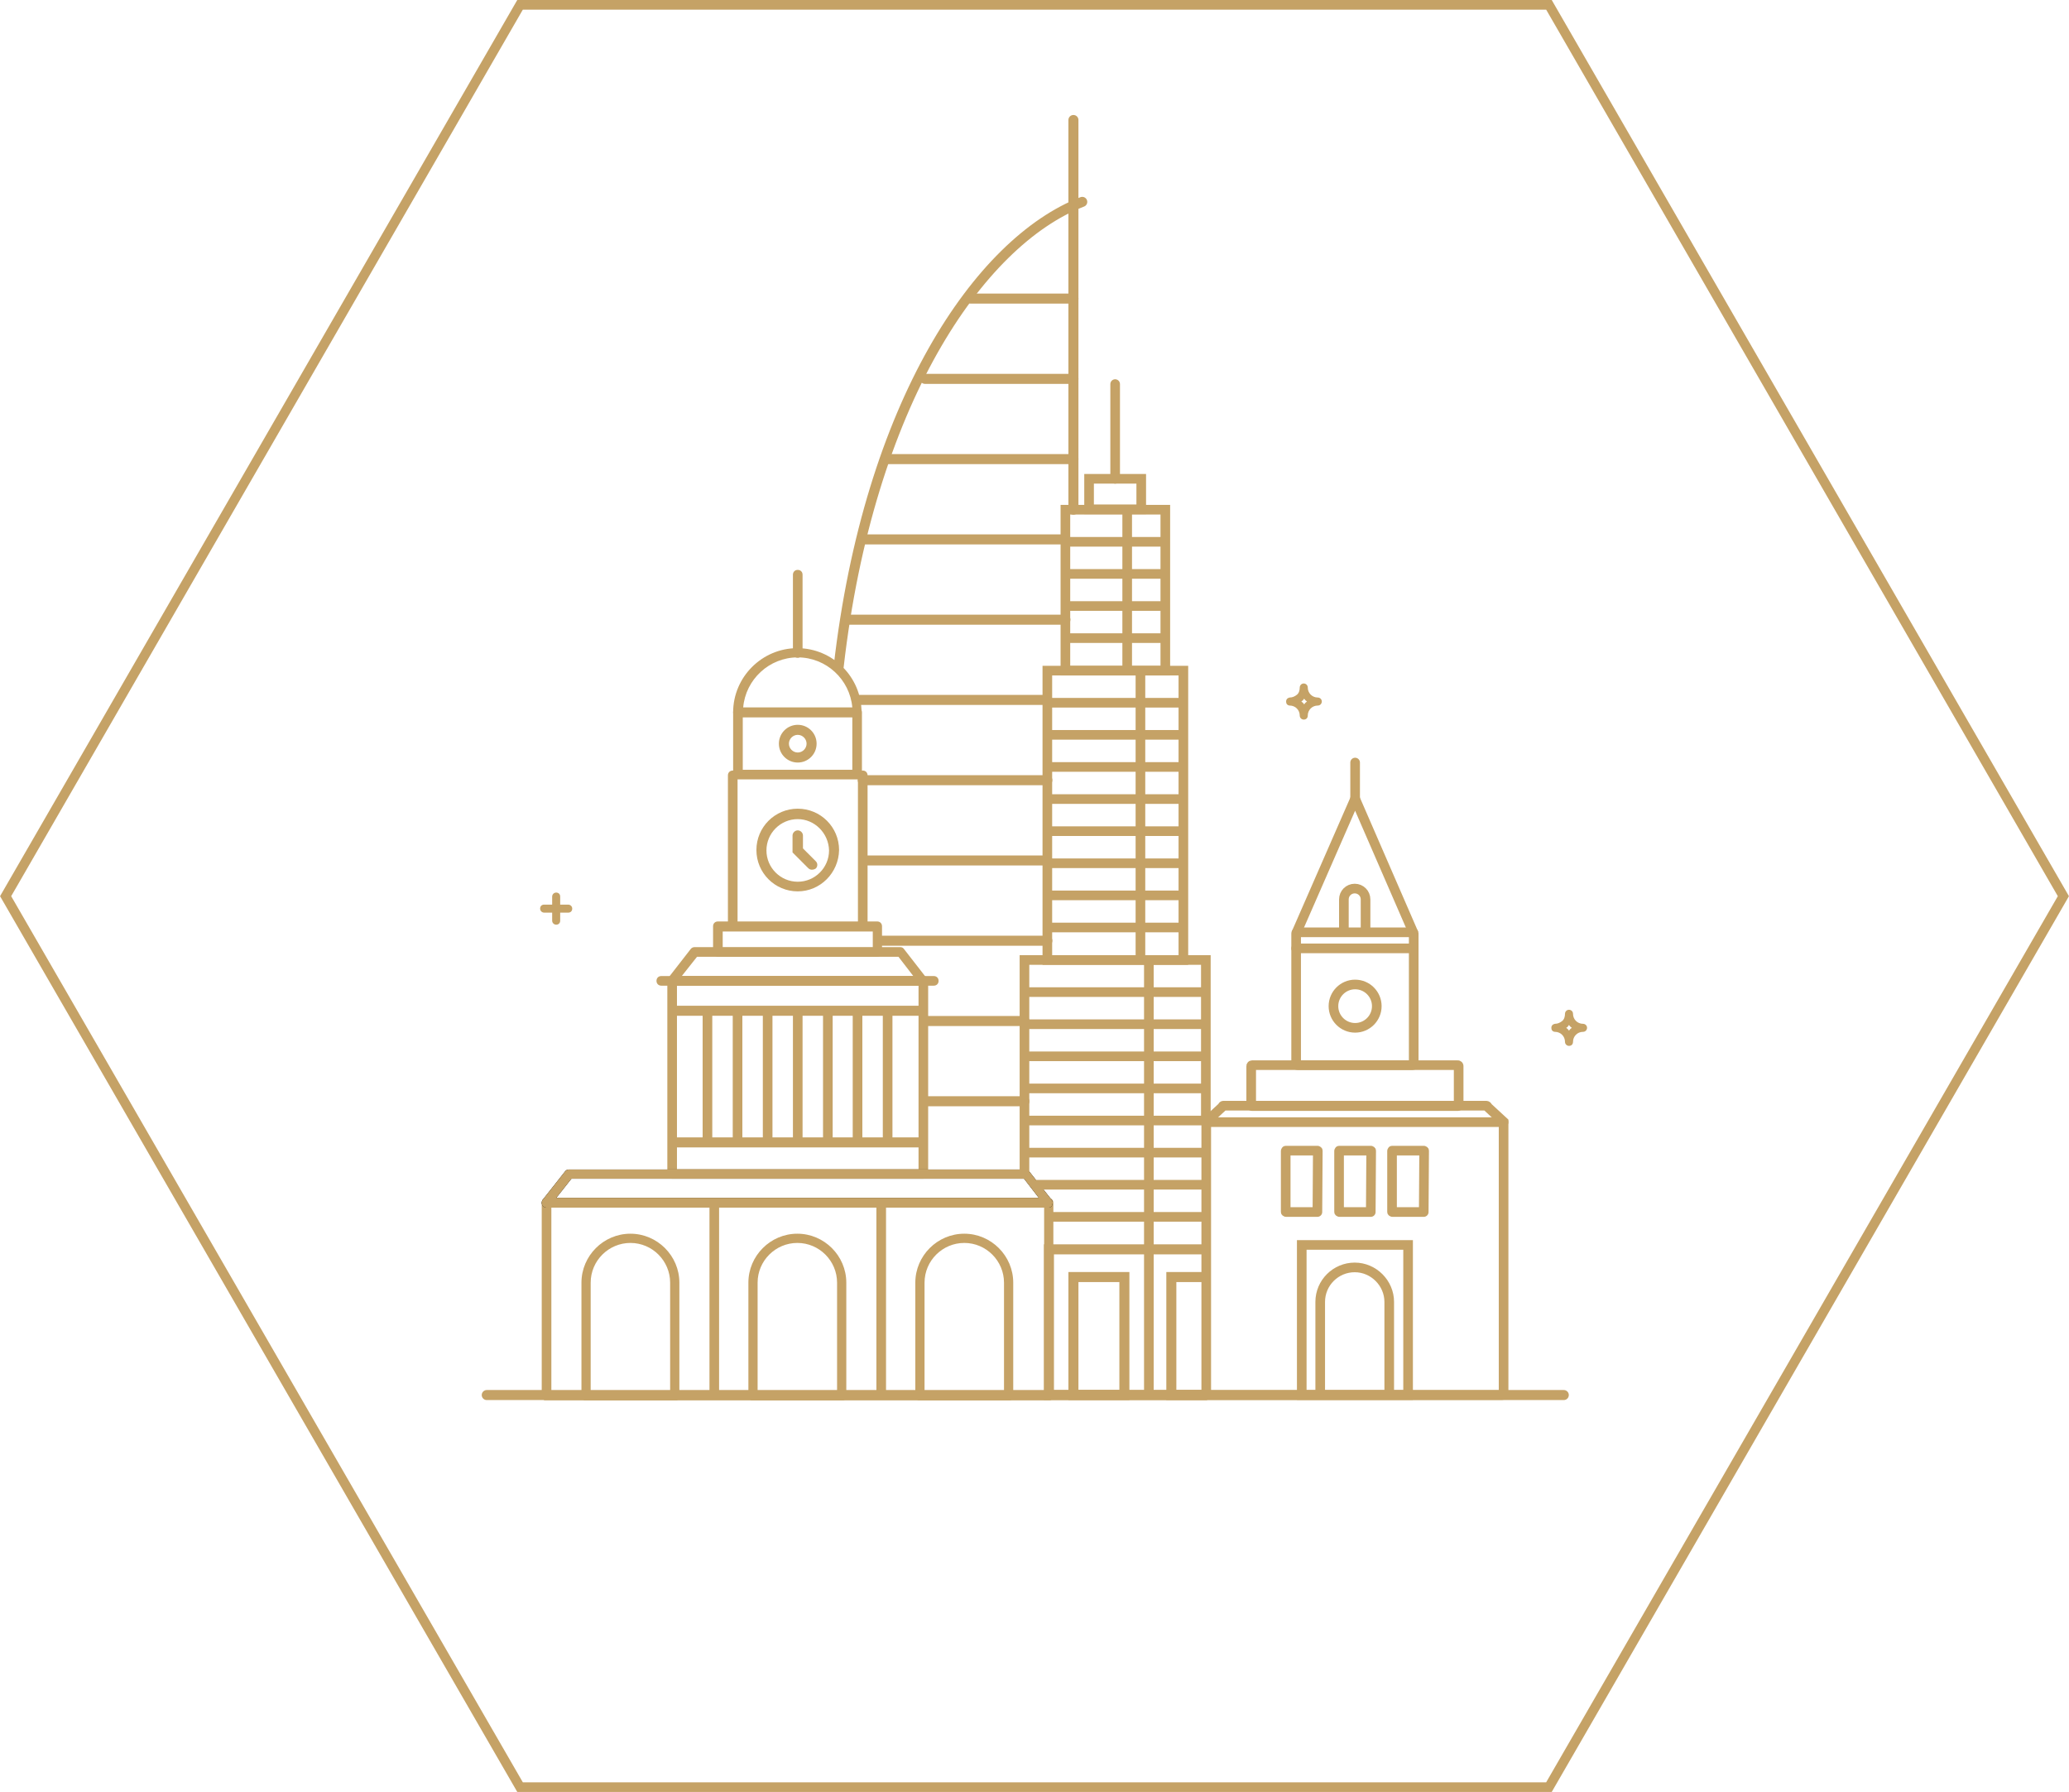 <?xml version="1.0" encoding="utf-8"?>
<!-- Generator: Adobe Illustrator 19.1.0, SVG Export Plug-In . SVG Version: 6.00 Build 0)  -->
<svg version="1.1" id="Layer_1" xmlns="http://www.w3.org/2000/svg" xmlns:xlink="http://www.w3.org/1999/xlink" x="0px" y="0px"
	 viewBox="0 0 515.6 446.5" style="enable-background:new 0 0 515.6 446.5;" xml:space="preserve">
<style type="text/css">
	.st0{clip-path:url(#SVGID_2_);fill:#C5A266;}
	.st1{clip-path:url(#SVGID_2_);}
	.st2{clip-path:url(#SVGID_2_);fill:none;stroke:#C5A266;stroke-width:2.4;stroke-miterlimit:10;}
	.st3{clip-path:url(#SVGID_2_);fill:none;stroke:#C5A266;stroke-width:2.4;stroke-linecap:round;stroke-miterlimit:10;}
	.st4{clip-path:url(#SVGID_2_);fill:none;stroke:#C5A266;stroke-width:2.5;stroke-miterlimit:10;}
	.st5{clip-path:url(#SVGID_2_);fill:none;stroke:#C5A266;stroke-width:2.5;stroke-linecap:round;stroke-miterlimit:10;}
	.st6{fill:none;stroke:#C5A266;stroke-width:2.4;stroke-miterlimit:10;}
</style>
<g>
	<defs>
		<rect id="SVGID_1_" x="120" y="28.6" width="275.5" height="320.3"/>
	</defs>
	<clipPath id="SVGID_2_">
		<use xlink:href="#SVGID_1_"  style="overflow:visible;"/>
	</clipPath>
	<path class="st0" d="M218.6,238.4h-39.7c-0.7,0-1.2-0.5-1.2-1.2v-6.4c0-0.7,0.5-1.2,1.2-1.2h39.7c0.7,0,1.2,0.5,1.2,1.2v6.4
		C219.8,237.9,219.3,238.4,218.6,238.4 M180.1,236.1h37.4v-4h-37.4V236.1z"/>
	<path class="st0" d="M230.1,293.7h-62.6c-0.7,0-1.2-0.5-1.2-1.2v-48.1c0-0.7,0.5-1.2,1.2-1.2h62.6c0.7,0,1.2,0.5,1.2,1.2v48.1
		C231.2,293.1,230.7,293.7,230.1,293.7 M168.7,291.3h60.2v-45.7h-60.2V291.3z"/>
	<path class="st0" d="M230.1,245.6h-62.6c-0.5,0-0.9-0.3-1.1-0.7s-0.1-0.9,0.1-1.2l5.6-7.2c0.2-0.3,0.6-0.5,0.9-0.5h51.4
		c0.4,0,0.7,0.2,0.9,0.5l5.6,7.2c0.3,0.4,0.3,0.8,0.1,1.2C230.9,245.3,230.5,245.6,230.1,245.6 M169.9,243.2h57.7l-3.7-4.8h-50.2
		L169.9,243.2z"/>
	<path class="st0" d="M232.7,245.6h-67.9c-0.7,0-1.2-0.5-1.2-1.2s0.5-1.2,1.2-1.2h67.9c0.7,0,1.2,0.5,1.2,1.2
		S233.4,245.6,232.7,245.6"/>
	<path class="st0" d="M261.3,349H136.2c-0.7,0-1.2-0.5-1.2-1.2v-48.1c0-0.7,0.5-1.2,1.2-1.2h125.1c0.7,0,1.2,0.5,1.2,1.2v48.1
		C262.5,348.4,262,349,261.3,349 M137.4,346.6h122.8v-45.7H137.4V346.6z"/>
	<path class="st1" d="M261.3,300.9H136.2c-0.5,0-0.9-0.3-1.1-0.7c-0.2-0.4-0.1-0.9,0.1-1.2l5.6-7.1c0.2-0.3,0.6-0.5,0.9-0.5h113.9
		c0.4,0,0.7,0.2,0.9,0.5l5.6,7.1c0.3,0.4,0.3,0.8,0.1,1.2C262.2,300.6,261.8,300.9,261.3,300.9 M138.6,298.5h120.3l-3.7-4.8H142.4
		L138.6,298.5z"/>
	<path class="st1" d="M261,300.9H136.5c-0.7,0-1.2-0.5-1.2-1.2c0-0.7,0.5-1.2,1.2-1.2H261c0.7,0,1.2,0.5,1.2,1.2
		C262.2,300.4,261.7,300.9,261,300.9"/>
	<path class="st0" d="M261.3,300.9H136.2c-0.5,0-0.9-0.3-1.1-0.7c-0.2-0.4-0.1-0.9,0.1-1.2l5.6-7.1c0.2-0.3,0.6-0.5,0.9-0.5h113.9
		c0.4,0,0.7,0.2,0.9,0.5l5.6,7.1c0.3,0.4,0.3,0.8,0.1,1.2C262.2,300.6,261.8,300.9,261.3,300.9 M138.6,298.5h120.3l-3.7-4.8H142.4
		L138.6,298.5z"/>
	<path class="st0" d="M261,300.9H136.5c-0.7,0-1.2-0.5-1.2-1.2c0-0.7,0.5-1.2,1.2-1.2H261c0.7,0,1.2,0.5,1.2,1.2
		C262.2,300.4,261.7,300.9,261,300.9"/>
	<path class="st0" d="M181.4,230.6v-37.4c0-0.7,0.5-1.2,1.2-1.2s1.2,0.5,1.2,1.2v37.4c0,0.7-0.5,1.2-1.2,1.2
		S181.4,231.2,181.4,230.6"/>
	<path class="st0" d="M176.8,346.9v-46.4c0-0.7,0.5-1.2,1.2-1.2s1.2,0.5,1.2,1.2v46.4c0,0.7-0.5,1.2-1.2,1.2
		S176.8,347.5,176.8,346.9"/>
	<path class="st0" d="M218.4,346.9v-46.4c0-0.7,0.5-1.2,1.2-1.2s1.2,0.5,1.2,1.2v46.4c0,0.7-0.5,1.2-1.2,1.2
		S218.4,347.5,218.4,346.9"/>
	<path class="st0" d="M213.8,230.6v-37.4c0-0.7,0.5-1.2,1.2-1.2s1.2,0.5,1.2,1.2v37.4c0,0.7-0.5,1.2-1.2,1.2
		S213.8,231.2,213.8,230.6"/>
	<path class="st0" d="M213.6,194.2h-29.7c-0.7,0-1.2-0.5-1.2-1.2v-15.5c0-0.7,0.5-1.2,1.2-1.2h29.7c0.7,0,1.2,0.5,1.2,1.2V193
		C214.8,193.7,214.3,194.2,213.6,194.2 M185.1,191.8h27.3v-13.1h-27.3V191.8z"/>
	<path class="st0" d="M213.6,178.7h-29.7c-0.7,0-1.2-0.5-1.2-1.2c0-8.8,7.2-16,16-16s16,7.2,16,16
		C214.8,178.2,214.3,178.7,213.6,178.7 M185.2,176.3h27.2c-0.6-7-6.5-12.5-13.6-12.5S185.8,169.3,185.2,176.3"/>
	<path class="st0" d="M198.8,163.9c-0.7,0-1.2-0.5-1.2-1.2v-19.5c0-0.7,0.5-1.2,1.2-1.2s1.2,0.5,1.2,1.2v19.5
		C199.9,163.3,199.4,163.9,198.8,163.9"/>
	<path class="st0" d="M176.3,284.7c-0.7,0-1.2-0.5-1.2-1.2V253c0-0.7,0.5-1.2,1.2-1.2s1.2,0.5,1.2,1.2v30.5
		C177.5,284.1,176.9,284.7,176.3,284.7"/>
	<path class="st0" d="M183.8,284.7c-0.7,0-1.2-0.5-1.2-1.2V253c0-0.7,0.5-1.2,1.2-1.2s1.2,0.5,1.2,1.2v30.5
		C185,284.1,184.4,284.7,183.8,284.7"/>
	<path class="st0" d="M191.3,284.7c-0.7,0-1.2-0.5-1.2-1.2V253c0-0.7,0.5-1.2,1.2-1.2c0.7,0,1.2,0.5,1.2,1.2v30.5
		C192.5,284.1,191.9,284.7,191.3,284.7"/>
	<path class="st0" d="M198.8,284.7c-0.7,0-1.2-0.5-1.2-1.2V253c0-0.7,0.5-1.2,1.2-1.2s1.2,0.5,1.2,1.2v30.5
		C199.9,284.1,199.4,284.7,198.8,284.7"/>
	<path class="st0" d="M206.3,284.7c-0.7,0-1.2-0.5-1.2-1.2V253c0-0.7,0.5-1.2,1.2-1.2s1.2,0.5,1.2,1.2v30.5
		C207.4,284.1,206.9,284.7,206.3,284.7"/>
	<path class="st0" d="M213.7,284.7c-0.7,0-1.2-0.5-1.2-1.2V253c0-0.7,0.5-1.2,1.2-1.2s1.2,0.5,1.2,1.2v30.5
		C214.9,284.1,214.4,284.7,213.7,284.7"/>
	<path class="st0" d="M221.2,284.7c-0.7,0-1.2-0.5-1.2-1.2V253c0-0.7,0.5-1.2,1.2-1.2c0.7,0,1.2,0.5,1.2,1.2v30.5
		C222.4,284.1,221.9,284.7,221.2,284.7"/>
	<path class="st0" d="M168.2,349h-22.1c-0.7,0-1.2-0.5-1.2-1.2v-28.2c0-6.7,5.5-12.2,12.2-12.2c6.7,0,12.2,5.5,12.2,12.2v28.2
		C169.4,348.4,168.9,349,168.2,349 M147.3,346.6H167v-27c0-5.4-4.4-9.9-9.9-9.9c-5.4,0-9.9,4.4-9.9,9.9V346.6z"/>
	<path class="st0" d="M209.8,349h-22.1c-0.7,0-1.2-0.5-1.2-1.2v-28.2c0-6.7,5.5-12.2,12.2-12.2c6.7,0,12.2,5.5,12.2,12.2v28.2
		C211,348.4,210.5,349,209.8,349 M188.9,346.6h19.7v-27c0-5.4-4.4-9.9-9.9-9.9c-5.4,0-9.9,4.4-9.9,9.9V346.6z"/>
	<path class="st0" d="M251.4,349h-22.1c-0.7,0-1.2-0.5-1.2-1.2v-28.2c0-6.7,5.5-12.2,12.2-12.2c6.7,0,12.2,5.5,12.2,12.2v28.2
		C252.6,348.4,252,349,251.4,349 M230.5,346.6h19.7v-27c0-5.4-4.4-9.9-9.9-9.9c-5.4,0-9.9,4.4-9.9,9.9V346.6z"/>
	<path class="st0" d="M198.8,222.1c-5.7,0-10.3-4.6-10.3-10.3c0-5.7,4.6-10.3,10.3-10.3s10.3,4.6,10.3,10.3
		C209,217.5,204.4,222.1,198.8,222.1 M198.8,204.1c-4.3,0-7.8,3.5-7.8,7.8c0,4.3,3.5,7.8,7.8,7.8c4.3,0,7.8-3.5,7.8-7.8
		C206.5,207.6,203,204.1,198.8,204.1"/>
	<path class="st0" d="M202.3,216.7c-0.3,0-0.6-0.1-0.9-0.4l-3.9-3.9v-4.2c0-0.7,0.6-1.3,1.3-1.3c0.7,0,1.3,0.6,1.3,1.3v3.2l3.2,3.2
		c0.5,0.5,0.5,1.3,0,1.8C203,216.6,202.7,216.7,202.3,216.7"/>
	<rect x="167.8" y="250.6" class="st0" width="62.6" height="2.5"/>
	<rect x="167.8" y="283.4" class="st0" width="62.6" height="2.5"/>
	<path class="st0" d="M198.8,190c-2.6,0-4.7-2.1-4.7-4.7c0-2.6,2.1-4.7,4.7-4.7s4.7,2.1,4.7,4.7C203.5,187.9,201.4,190,198.8,190
		 M198.8,183.1c-1.2,0-2.2,1-2.2,2.2s1,2.2,2.2,2.2c1.2,0,2.2-1,2.2-2.2S200,183.1,198.8,183.1"/>
	<rect x="261" y="167.1" class="st2" width="33.9" height="72.1"/>
	<line class="st2" x1="261" y1="175.1" x2="294.9" y2="175.1"/>
	<line class="st2" x1="261" y1="183.1" x2="294.9" y2="183.1"/>
	<line class="st2" x1="261" y1="191.1" x2="294.9" y2="191.1"/>
	<line class="st2" x1="261" y1="199.1" x2="294.9" y2="199.1"/>
	<line class="st2" x1="261" y1="207.1" x2="294.9" y2="207.1"/>
	<line class="st2" x1="261" y1="215.1" x2="294.9" y2="215.1"/>
	<line class="st2" x1="261" y1="223.1" x2="294.9" y2="223.1"/>
	<line class="st2" x1="261" y1="231.1" x2="294.9" y2="231.1"/>
	<line class="st2" x1="284.2" y1="167.1" x2="284.2" y2="239.2"/>
	<rect x="265.5" y="127" class="st2" width="24.9" height="40.1"/>
	<line class="st2" x1="265.5" y1="135" x2="290.4" y2="135"/>
	<line class="st2" x1="265.5" y1="143" x2="290.4" y2="143"/>
	<line class="st2" x1="265.5" y1="151" x2="290.4" y2="151"/>
	<line class="st2" x1="265.5" y1="159" x2="290.4" y2="159"/>
	<line class="st2" x1="280.9" y1="127" x2="280.9" y2="167.1"/>
	<polyline class="st2" points="255.3,292.3 255.3,239.2 300.5,239.2 300.5,279.2 	"/>
	<line class="st2" x1="255.3" y1="247.2" x2="300.5" y2="247.2"/>
	<line class="st2" x1="255.3" y1="255.2" x2="300.5" y2="255.2"/>
	<line class="st2" x1="255.3" y1="263.2" x2="300.5" y2="263.2"/>
	<line class="st2" x1="255.3" y1="271.2" x2="300.5" y2="271.2"/>
	<line class="st2" x1="255.3" y1="279.2" x2="300.5" y2="279.2"/>
	<line class="st2" x1="255.3" y1="287.2" x2="300.5" y2="287.2"/>
	<line class="st2" x1="257.7" y1="295.2" x2="300.5" y2="295.2"/>
	<line class="st2" x1="261.4" y1="303.2" x2="300.5" y2="303.2"/>
	<line class="st2" x1="286.3" y1="239.2" x2="286.3" y2="348.1"/>
	<rect x="271.4" y="119.3" class="st2" width="13" height="7.6"/>
	<line class="st3" x1="277.9" y1="119.3" x2="277.9" y2="95.7"/>
	<path class="st2" d="M374.4,347.6h-73.5c-0.1,0-0.3-0.1-0.3-0.3v-67.8l4-3.7c0.1-0.2,0.1-0.3,0.3-0.3h65.5c0.1,0,0.3,0.1,0.3,0.3
		l4,3.7v67.8C374.7,347.5,374.5,347.6,374.4,347.6z"/>
	<path class="st2" d="M352,265.4h-28.7c-0.1,0-0.3-0.1-0.3-0.3v-32.5c0-0.1,0.1-0.3,0.3-0.3H352c0.1,0,0.3,0.1,0.3,0.3v32.5
		C352.3,265.3,352.2,265.4,352,265.4z"/>
	<path class="st2" d="M341.6,302h-7.8c-0.1,0-0.1,0-0.1-0.1v-15.1c0-0.1,0-0.1,0.1-0.1h7.8c0.1,0,0.1,0,0.1,0.1L341.6,302
		C341.7,302,341.6,302,341.6,302z"/>
	<path class="st2" d="M354.8,302H347c-0.1,0-0.1,0-0.1-0.1v-15.1c0-0.1,0-0.1,0.1-0.1h7.8c0.1,0,0.1,0,0.1,0.1L354.8,302
		C354.9,302,354.9,302,354.8,302z"/>
	<path class="st2" d="M328.3,302h-7.8c-0.1,0-0.1,0-0.1-0.1v-15.1c0-0.1,0-0.1,0.1-0.1h7.8c0.1,0,0.1,0,0.1,0.1L328.3,302
		C328.4,302,328.4,302,328.3,302z"/>
	<polyline class="st2" points="323,232.6 337.7,199 352.3,232.6 	"/>
	<line class="st3" x1="337.7" y1="199" x2="337.7" y2="190"/>
	<path class="st2" d="M329,347.6v-23.2c0-4.8,3.9-8.6,8.6-8.6s8.6,3.9,8.6,8.6v23.1"/>
	<path class="st2" d="M334.9,231.5v-7.4c0-1.5,1.2-2.7,2.7-2.7c1.5,0,2.7,1.2,2.7,2.7v7.3"/>
	<line class="st3" x1="300.7" y1="279.6" x2="374.7" y2="279.6"/>
	<line class="st3" x1="323" y1="236.3" x2="352.3" y2="236.3"/>
	<path class="st2" d="M363.3,275.6H312c-0.1,0-0.2-0.1-0.2-0.2v-9.8c0-0.1,0.1-0.2,0.2-0.2h51.3c0.1,0,0.2,0.1,0.2,0.2v9.8
		C363.5,275.5,363.4,275.6,363.3,275.6z"/>
	<rect x="324.4" y="310.2" class="st2" width="26.5" height="37.4"/>
	<circle class="st2" cx="337.7" cy="250.7" r="5.4"/>
	<polyline class="st4" points="300.7,347.6 261.4,347.6 261.4,311.3 300.7,311.3 	"/>
	<rect x="267.5" y="318.2" class="st4" width="12.7" height="29.4"/>
	<polyline class="st4" points="300.9,347.6 291.9,347.6 291.9,318.2 300.5,318.2 	"/>
	<line class="st5" x1="121.3" y1="347.6" x2="389.7" y2="347.6"/>
	<path class="st0" d="M138.6,230.4c-0.5,0-1-0.4-1-1v-2h-2c-0.5,0-1-0.4-1-1s0.4-1,1-1h2v-2c0-0.5,0.4-1,1-1s1,0.4,1,1v2h2
		c0.5,0,1,0.4,1,1s-0.4,1-1,1h-2v2C139.6,230,139.2,230.4,138.6,230.4"/>
	<path class="st0" d="M324.9,179.3c-0.5,0-1-0.4-1-1c0-1.4-1.1-2.5-2.5-2.5c0,0-0.9,0-0.9-1v0c0-0.9,0.9-1,0.9-1
		c0.7,0,1.3-0.3,1.8-0.7s0.7-1.1,0.7-1.8c0-0.5,0.4-1,1-1c0.5,0,1,0.4,1,1c0,1.4,1.1,2.5,2.5,2.5h0h0c0.5,0,1,0.4,1,1
		c0,0.5-0.4,1-1,1c0,0,0,0,0,0c0,0,0,0,0,0s0,0,0,0h0c0,0,0,0,0,0c0,0,0,0,0,0c0,0,0,0,0,0c-1.4,0-2.5,1.1-2.5,2.5
		C325.9,178.9,325.5,179.3,324.9,179.3 M324.3,174.8c0.3,0.2,0.5,0.4,0.7,0.7c0.2-0.3,0.4-0.5,0.7-0.7c-0.3-0.2-0.5-0.4-0.7-0.7
		c-0.1,0.1-0.2,0.2-0.3,0.4C324.5,174.6,324.4,174.7,324.3,174.8"/>
	<path class="st0" d="M391,260.6c-0.5,0-1-0.4-1-1c0-1.4-1.1-2.5-2.5-2.5c0,0-0.9,0-0.9-1v0c0-0.9,0.9-1,0.9-1
		c0.7,0,1.3-0.3,1.8-0.7s0.7-1.1,0.7-1.8c0-0.5,0.4-1,1-1c0.5,0,1,0.4,1,1c0,1.4,1.1,2.5,2.5,2.5h0h0c0.5,0,1,0.4,1,1
		c0,0.5-0.4,1-1,1c0,0,0,0,0,0c0,0,0,0,0,0s0,0,0,0h0c0,0,0,0,0,0c0,0,0,0,0,0c0,0,0,0,0,0c-1.4,0-2.5,1.1-2.5,2.5
		C392,260.2,391.6,260.6,391,260.6 M390.3,256.1c0.3,0.2,0.5,0.4,0.7,0.7c0.2-0.3,0.4-0.5,0.7-0.7c-0.3-0.2-0.5-0.4-0.7-0.7
		c-0.1,0.1-0.2,0.2-0.3,0.4C390.6,255.9,390.5,256,390.3,256.1"/>
	<path class="st5" d="M209,166.1c7.5-65.4,34.9-105.8,60.7-115.8"/>
	<line class="st5" x1="267.5" y1="29.9" x2="267.5" y2="127"/>
	<line class="st5" x1="267.5" y1="74.4" x2="241.9" y2="74.4"/>
	<line class="st5" x1="267.5" y1="94.4" x2="230.5" y2="94.4"/>
	<line class="st5" x1="267.5" y1="114.4" x2="220.7" y2="114.4"/>
	<line class="st5" x1="265.5" y1="134.4" x2="215" y2="134.4"/>
	<line class="st5" x1="265.5" y1="154.4" x2="211" y2="154.4"/>
	<line class="st5" x1="261" y1="174.4" x2="213.6" y2="174.4"/>
	<line class="st5" x1="261" y1="194.4" x2="215" y2="194.4"/>
	<line class="st5" x1="261" y1="214.4" x2="215.8" y2="214.4"/>
	<line class="st5" x1="261" y1="234.4" x2="219" y2="234.4"/>
	<line class="st5" x1="255.3" y1="254.4" x2="230.5" y2="254.4"/>
	<line class="st5" x1="255.3" y1="274.4" x2="230.5" y2="274.4"/>
</g>
<polygon class="st6" points="129.6,445.3 1.4,223.3 129.6,1.2 386,1.2 514.2,223.3 386,445.3 "/>
</svg>
